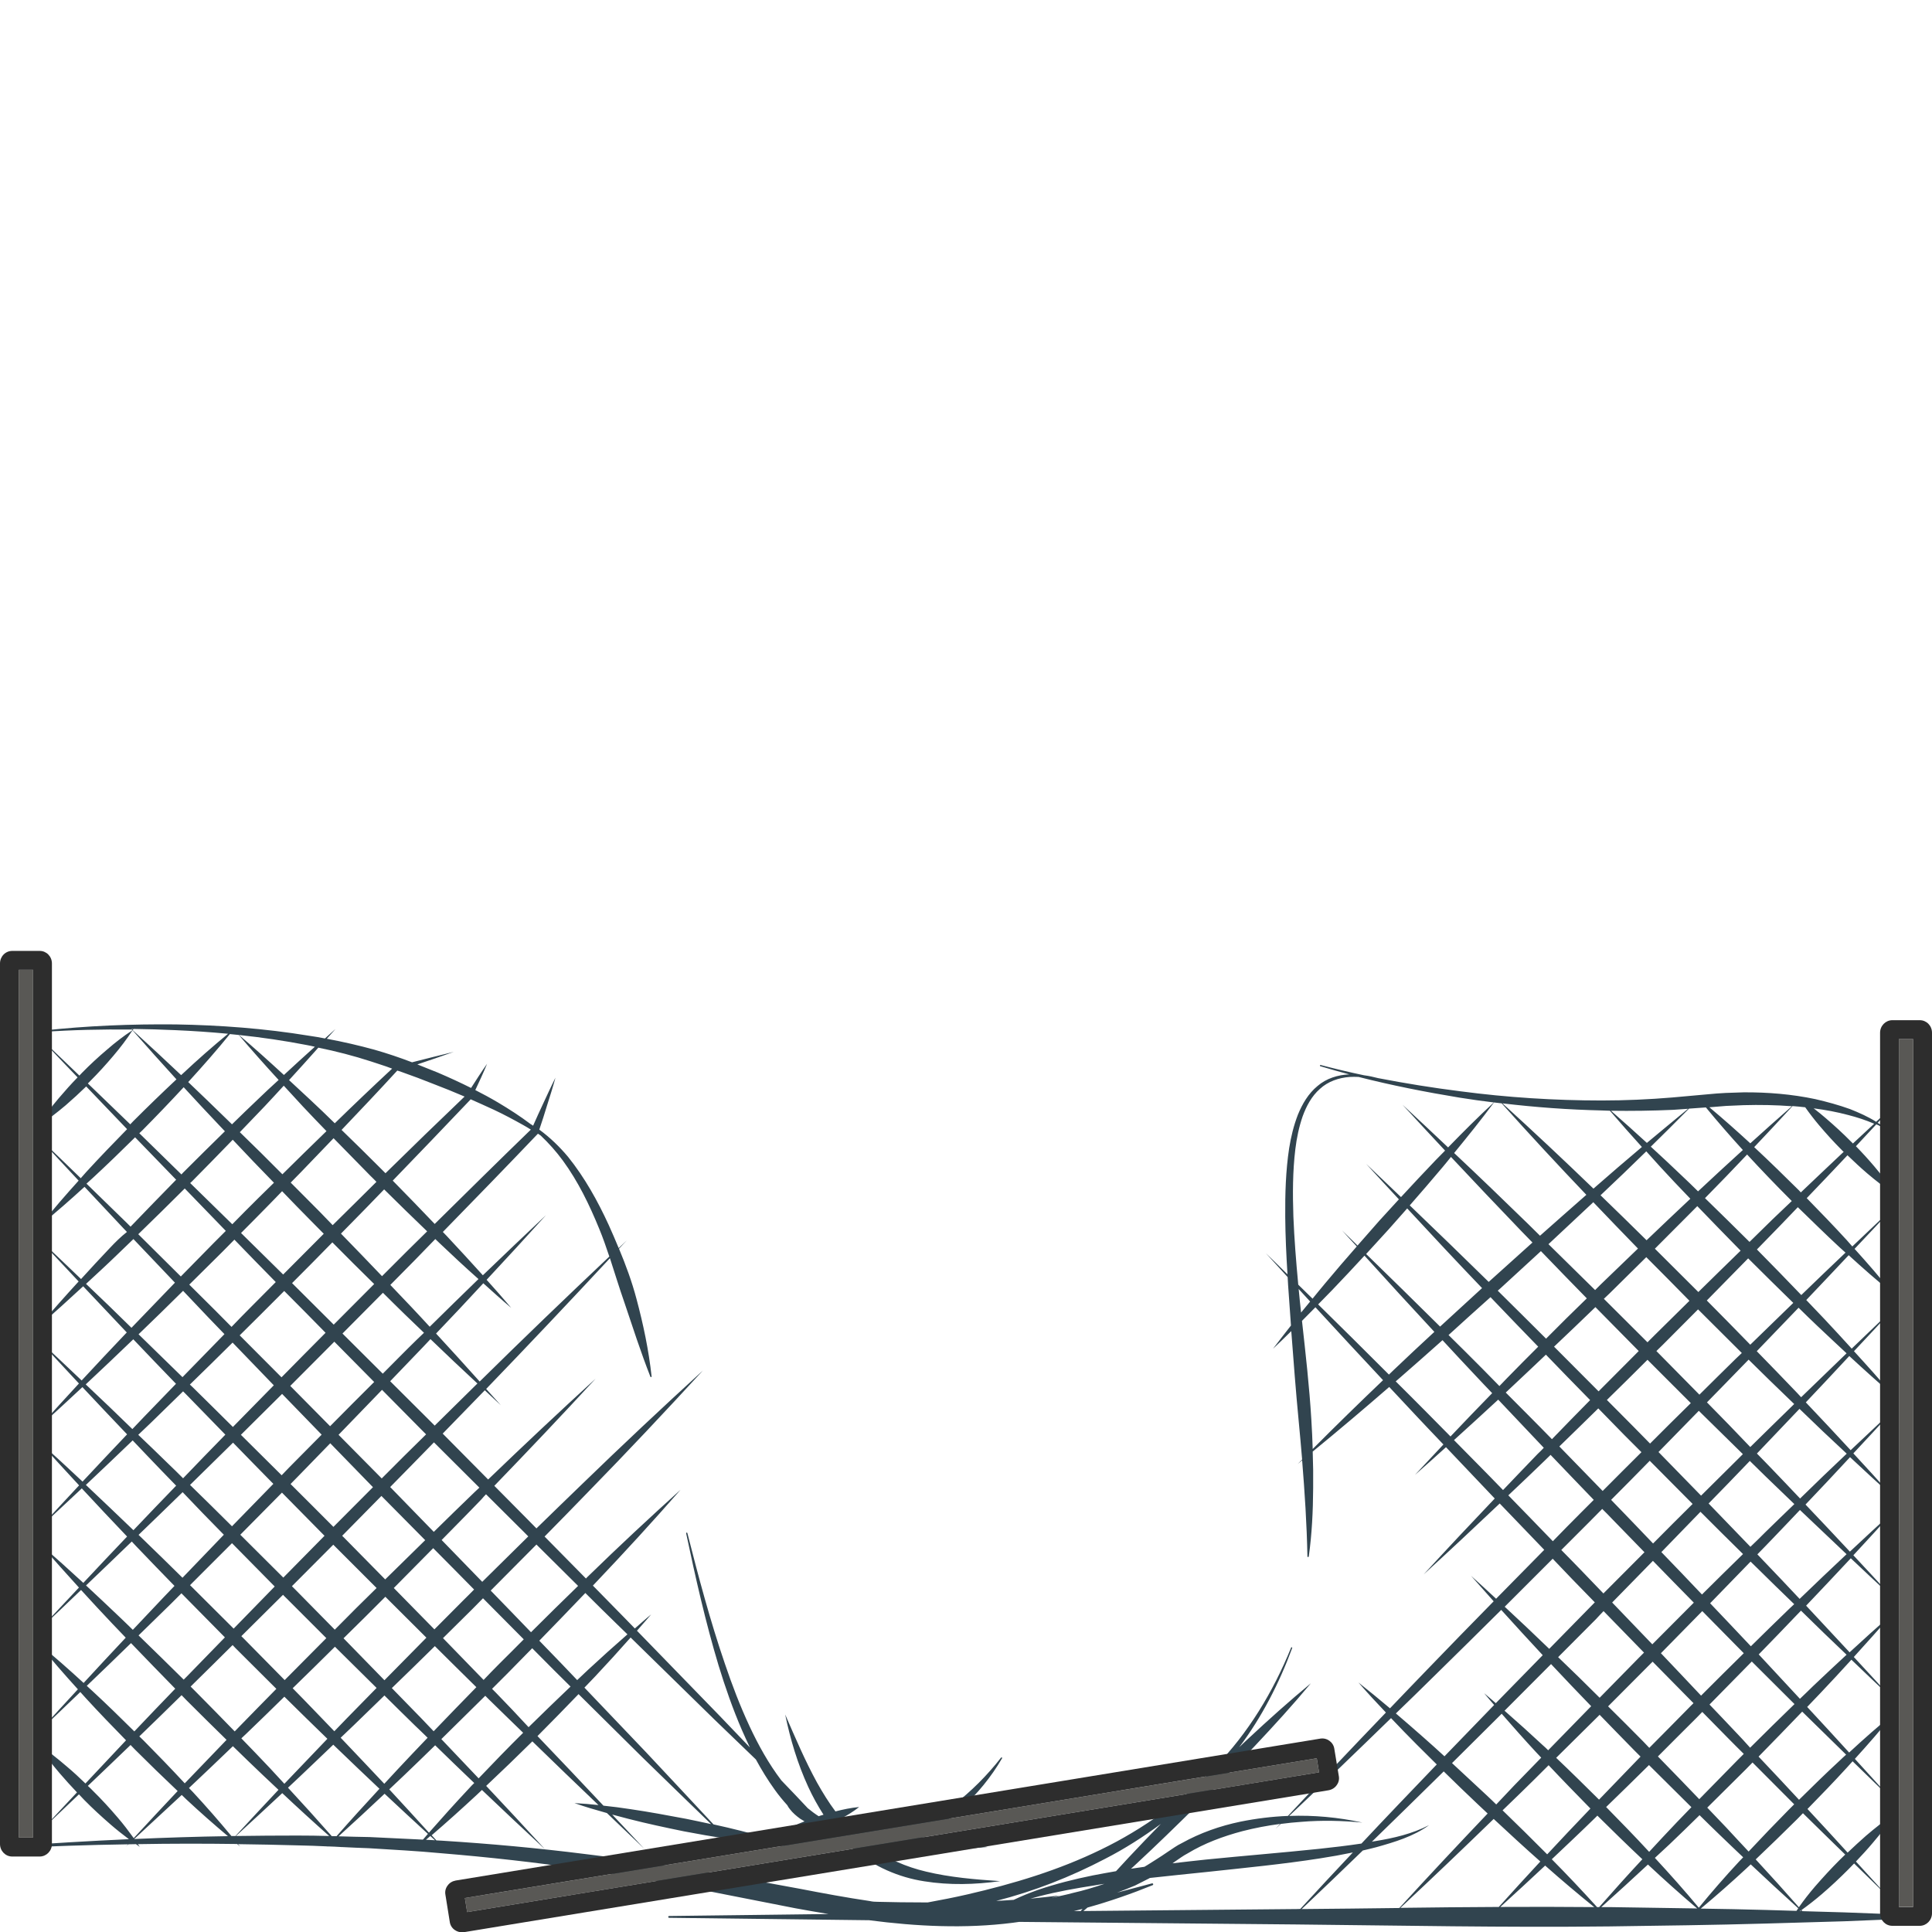 <?xml version="1.0" encoding="utf-8"?>
<!-- Generator: Adobe Illustrator 24.1.2, SVG Export Plug-In . SVG Version: 6.00 Build 0)  -->
<svg version="1.1" id="Layer_1" xmlns="http://www.w3.org/2000/svg" xmlns:xlink="http://www.w3.org/1999/xlink" x="0px" y="0px"
	 viewBox="0 0 128 128" style="enable-background:new 0 0 128 128;" xml:space="preserve">
<style type="text/css">
	.st0{fill:#31444F;}
	.st1{fill:#595855;}
	.st2{fill:#2D2D2D;}
</style>
<g>
	<path class="st0" d="M127.38,126.92c-1.73-0.1-3.46-0.15-5.19-0.22l-2.78-0.08c-0.02-0.02-0.04-0.05-0.06-0.07
		c0.47-0.34,0.92-0.69,1.35-1.06c0.61-0.52,1.19-1.07,1.75-1.63c0.13-0.13,0.26-0.27,0.39-0.4c0.74,0.72,1.48,1.45,2.22,2.17
		c-0.7-0.77-1.4-1.53-2.1-2.3c0.38-0.4,0.76-0.81,1.12-1.24c0.52-0.61,1.02-1.24,1.46-1.93c-0.68,0.44-1.31,0.95-1.92,1.47
		c-0.41,0.36-0.81,0.73-1.21,1.11c-0.88-0.97-1.77-1.93-2.66-2.89c0.88-0.9,1.76-1.81,2.61-2.74c0.13-0.14,0.25-0.28,0.38-0.42
		c0.84,0.82,1.68,1.64,2.53,2.46c-0.79-0.88-1.59-1.75-2.38-2.62c0.88-0.97,1.75-1.96,2.58-3c-1.02,0.82-2,1.69-2.96,2.58
		c-0.92-1.01-1.85-2.02-2.78-3.02c0.29-0.3,0.58-0.6,0.86-0.9c0.7-0.74,1.39-1.48,2.07-2.23c0.88,0.84,1.75,1.68,2.64,2.51
		c-0.82-0.9-1.65-1.79-2.48-2.69c0.85-0.94,1.7-1.88,2.53-2.84c-0.95,0.83-1.89,1.68-2.81,2.53c-0.96-1.03-1.92-2.06-2.88-3.09
		c0.99-1.04,1.98-2.09,2.96-3.14c0.89,0.84,1.78,1.68,2.68,2.51c-0.83-0.91-1.67-1.81-2.51-2.71c0.9-0.97,1.79-1.94,2.67-2.92
		c-0.97,0.88-1.94,1.78-2.9,2.68c-0.98-1.05-1.96-2.09-2.94-3.12c0.99-1.04,1.98-2.09,2.95-3.14c0.92,0.86,1.84,1.71,2.77,2.55
		c-0.84-0.94-1.69-1.87-2.55-2.8c0.91-0.98,1.82-1.95,2.72-2.94c-0.97,0.91-1.94,1.82-2.9,2.73c-0.98-1.06-1.97-2.12-2.97-3.17
		c0.97-1.02,1.92-2.04,2.88-3.07c0.95,0.88,1.91,1.74,2.89,2.59c-0.84-0.99-1.71-1.96-2.58-2.91c0.9-0.96,1.81-1.93,2.7-2.9
		c-0.96,0.91-1.9,1.82-2.85,2.73c-0.59-0.65-1.18-1.29-1.78-1.93c-0.41-0.43-0.82-0.86-1.23-1.29c0.94-0.98,1.87-1.98,2.81-2.97
		c0.93,0.85,1.88,1.69,2.87,2.48c-0.79-1-1.63-1.96-2.48-2.9c0.88-0.93,1.76-1.86,2.63-2.8c-0.93,0.88-1.85,1.76-2.78,2.64
		c-0.12-0.13-0.24-0.27-0.36-0.41c-0.87-0.95-1.76-1.87-2.66-2.79c0.9-0.94,1.81-1.89,2.7-2.84c0.43,0.41,0.86,0.82,1.32,1.21
		c0.58,0.49,1.17,0.96,1.83,1.37c-0.41-0.66-0.88-1.26-1.37-1.84c-0.39-0.46-0.8-0.91-1.22-1.34c0.45-0.48,0.9-0.96,1.35-1.45
		c0.11,0.05,0.23,0.1,0.34,0.16l0,0c0.02,0.01,0.04,0,0.05-0.01c0.01-0.02,0.01-0.04-0.01-0.06c-0.09-0.07-0.19-0.13-0.29-0.19
		c0.35-0.38,0.71-0.76,1.07-1.15c-0.39,0.36-0.78,0.72-1.17,1.08c-0.54-0.34-1.13-0.6-1.73-0.84c-0.75-0.27-1.52-0.48-2.3-0.66
		c-1.56-0.33-3.16-0.46-4.75-0.45l-1.19,0.04c-0.4,0.02-0.79,0.05-1.19,0.09l-2.34,0.21c-1.55,0.13-3.12,0.2-4.68,0.2
		c-3.13,0-6.26-0.2-9.37-0.61c-1.82-0.23-3.63-0.52-5.44-0.87c-0.31-0.08-0.62-0.15-0.94-0.19c-0.96-0.2-1.92-0.43-2.87-0.68
		c-0.02-0.01-0.05,0.01-0.05,0.03c-0.01,0.02,0.01,0.05,0.03,0.05c0.63,0.19,1.27,0.37,1.91,0.54c-0.74,0.03-1.51,0.26-2.1,0.77
		c-0.61,0.5-1.01,1.19-1.3,1.9c-0.28,0.72-0.46,1.47-0.58,2.22c-0.23,1.51-0.27,3.03-0.26,4.54c0.01,1.28,0.07,2.55,0.15,3.82
		c-0.48-0.47-0.95-0.94-1.43-1.4c0.48,0.53,0.96,1.05,1.44,1.58c0.01,0.18,0.02,0.35,0.03,0.53c0.06,0.89,0.13,1.79,0.19,2.68
		c-0.4,0.51-0.8,1.02-1.19,1.54c0.41-0.38,0.81-0.78,1.21-1.17c0.15,1.98,0.3,3.97,0.49,5.94c0.08,0.86,0.16,1.71,0.23,2.57
		c-0.1,0.1-0.19,0.19-0.29,0.29c0.1-0.08,0.19-0.16,0.29-0.24c0.17,2.12,0.31,4.23,0.35,6.37c0,0.02,0.02,0.04,0.04,0.04
		c0.02,0,0.04-0.01,0.05-0.04c0.21-1.5,0.28-3.01,0.29-4.52c0.01-0.81,0-1.62-0.03-2.43c1.71-1.4,3.4-2.83,5.07-4.28
		c0.63,0.67,1.26,1.35,1.89,2.02c0.56,0.6,1.13,1.19,1.7,1.79c-0.63,0.67-1.26,1.34-1.89,2.02c0.69-0.61,1.38-1.22,2.06-1.84
		c1.08,1.14,2.15,2.27,3.23,3.4c-1.58,1.66-3.16,3.34-4.71,5.03c1.7-1.55,3.37-3.12,5.04-4.7c0.98,1.02,1.97,2.05,2.95,3.07
		c-1.07,1.08-2.13,2.16-3.19,3.24c-0.55-0.51-1.1-1.02-1.66-1.52c0.5,0.57,1,1.13,1.5,1.69c-1.48,1.51-2.96,3.02-4.42,4.54
		c-0.82,0.84-1.63,1.7-2.45,2.55c-0.69-0.58-1.38-1.15-2.09-1.71c0.59,0.68,1.2,1.34,1.82,1.99c-2.18,2.27-4.34,4.55-6.49,6.85
		c-1.06,0.04-2.11,0.17-3.15,0.38c-1.34,0.28-2.66,0.74-3.88,1.42c-0.32,0.15-0.6,0.36-0.89,0.55c-0.29,0.2-0.58,0.39-0.85,0.56
		c-0.25,0.15-0.49,0.32-0.74,0.46c-0.3,0.04-0.59,0.09-0.89,0.13c0.11-0.1,0.23-0.2,0.34-0.31c1.36-1.26,2.68-2.55,4-3.85
		c1.31-1.31,2.6-2.63,3.87-3.98c1.27-1.35,2.52-2.72,3.71-4.15c-1.43,1.18-2.81,2.42-4.16,3.68c-0.2,0.18-0.39,0.37-0.59,0.56
		c1.5-2,2.65-4.24,3.51-6.57c0.01-0.02,0-0.05-0.02-0.05c-0.02-0.01-0.05,0-0.05,0.02c-1.19,2.92-2.84,5.67-5.04,7.91
		c-0.52,0.58-1.12,1.1-1.69,1.63c-0.61,0.49-1.2,1-1.85,1.44c-1.27,0.91-2.61,1.72-4.02,2.4c-2.81,1.37-5.81,2.27-8.85,2.97
		c-0.87,0.2-1.74,0.37-2.62,0.53c-0.1,0-0.2,0-0.3,0l-1.51-0.01L58.14,126c-0.09,0-0.17-0.01-0.26-0.01
		c-0.08-0.01-0.17-0.02-0.25-0.04c-1.56-0.23-3.12-0.52-4.67-0.82l-4.69-0.86c-3.14-0.55-6.3-1.05-9.46-1.43
		c-3.17-0.4-6.35-0.69-9.53-0.89c-0.12-0.01-0.25-0.01-0.37-0.02c-0.1-0.11-0.21-0.23-0.31-0.34c1.01-0.87,2-1.76,2.98-2.67
		c0.12-0.11,0.23-0.22,0.35-0.33c1.38,1.32,2.78,2.63,4.18,3.93c-1.29-1.41-2.59-2.81-3.9-4.2c1.03-0.97,2.05-1.95,3.06-2.95
		c1.45,1.41,2.91,2.82,4.38,4.22c-0.53-0.06-1.06-0.1-1.59-0.13c0.71,0.25,1.43,0.46,2.15,0.66c0.82,0.78,1.64,1.57,2.47,2.36
		c-0.7-0.76-1.41-1.5-2.12-2.26c0.37,0.1,0.73,0.19,1.1,0.29c1.21,0.31,2.43,0.57,3.65,0.82c0.93,0.18,1.87,0.34,2.81,0.49
		c0.11,0.1,0.22,0.21,0.32,0.31c-0.09-0.1-0.19-0.2-0.29-0.31c0.28,0.04,0.56,0.09,0.84,0.13c0.49,0.07,0.97,0.14,1.46,0.2
		c-0.1,0.07-0.19,0.13-0.29,0.21c0.31-0.03,0.6-0.08,0.9-0.14c0.3,0.03,0.6,0.06,0.91,0.09c-0.05,0.02-0.1,0.03-0.15,0.05
		c0.15-0.01,0.31-0.02,0.46-0.03c0.15,0.01,0.29,0.02,0.44,0.03c-0.05-0.02-0.1-0.03-0.15-0.05c0.89-0.06,1.77-0.17,2.65-0.29
		c0.13-0.02,0.27-0.04,0.4-0.06c0.16,0.05,0.31,0.1,0.47,0.15c0.15,0.15,0.31,0.29,0.47,0.43c1.33,1.12,2.98,1.84,4.67,2.1
		c1.68,0.27,3.38,0.22,5.03-0.01c-1.66-0.11-3.32-0.25-4.9-0.63c-1.33-0.31-2.58-0.86-3.67-1.64c0.46,0.02,0.91-0.02,1.36-0.09
		c0.92,0.11,1.85,0.17,2.78,0.2c1.2,0.04,2.4,0.01,3.6-0.1c-1.18-0.23-2.37-0.39-3.55-0.55c-0.32-0.04-0.64-0.08-0.95-0.13
		c0.76-0.34,1.47-0.79,2.11-1.3c0.71-0.2,1.42-0.42,2.12-0.67c-0.49,0.02-0.99,0.06-1.48,0.11c1.07-0.98,1.99-2.1,2.71-3.34
		c0.01-0.02,0.01-0.04-0.01-0.05c-0.02-0.01-0.04-0.01-0.06,0.01l0,0c-0.92,1.18-1.98,2.24-3.14,3.13
		c-0.17,0.13-0.35,0.25-0.53,0.37c-0.3,0.04-0.6,0.08-0.89,0.12c-1.12,0.15-2.24,0.36-3.35,0.57c-0.64,0.13-1.27,0.27-1.91,0.41
		c-0.12-0.02-0.24-0.05-0.36-0.07c-0.14-0.16-0.28-0.32-0.42-0.49c0.41-0.22,0.82-0.47,1.2-0.77c-0.54,0.05-1.06,0.16-1.57,0.29
		c-0.45-0.6-0.85-1.25-1.22-1.91c-0.79-1.44-1.44-2.97-2.11-4.51c0.34,1.64,0.82,3.26,1.53,4.8c0.29,0.63,0.63,1.25,1.01,1.84
		c-0.11,0.03-0.22,0.06-0.32,0.1c-0.25-0.16-0.49-0.34-0.72-0.53c-0.58-0.62-1.16-1.23-1.75-1.84c-0.84-1.1-1.52-2.33-2.11-3.59
		c-0.63-1.35-1.16-2.74-1.64-4.16c-0.97-2.83-1.74-5.73-2.48-8.64c-0.01-0.02-0.03-0.04-0.05-0.03c-0.02,0-0.04,0.03-0.03,0.05
		c0.62,2.94,1.28,5.87,2.15,8.76c0.44,1.44,0.94,2.87,1.54,4.26c0.17,0.39,0.35,0.78,0.53,1.16c-0.67-0.7-1.35-1.41-2.02-2.11
		l-5.46-5.62c0.31-0.36,0.63-0.71,0.94-1.08c-0.37,0.3-0.72,0.62-1.08,0.93l-0.74-0.76c-0.68-0.7-1.36-1.39-2.04-2.08
		c0.06-0.07,0.13-0.13,0.19-0.2c1.91-2.01,3.79-4.06,5.62-6.15c-2.06,1.86-4.09,3.75-6.08,5.69c-0.06,0.06-0.13,0.12-0.19,0.19
		c-0.91-0.93-1.83-1.85-2.74-2.78c0.98-1,1.97-2,2.94-3.01c2.56-2.62,5.07-5.29,7.55-7.99c-2.71,2.47-5.38,4.98-8.01,7.53
		c-1.01,0.97-2.01,1.95-3.02,2.93c-0.2-0.21-0.41-0.41-0.61-0.62l-2.18-2.2c2.26-2.34,4.5-4.7,6.71-7.1
		c-2.41,2.2-4.78,4.43-7.12,6.68l-3.01-3.04c0.93-0.96,1.86-1.91,2.79-2.87c0,0,0,0,0,0c0.35,0.33,0.7,0.66,1.06,0.99
		c-0.32-0.36-0.65-0.72-0.97-1.08c2.76-2.86,5.49-5.75,8.2-8.66c0.32,0.98,0.62,1.97,0.96,2.94c0.55,1.63,1.08,3.28,1.72,4.91
		c0.01,0.02,0.02,0.03,0.04,0.03c0.02,0,0.04-0.02,0.04-0.05c-0.19-1.74-0.55-3.45-1-5.13c-0.3-1.14-0.71-2.25-1.16-3.33
		c0.17-0.19,0.35-0.37,0.52-0.55c-0.18,0.17-0.36,0.34-0.54,0.51c-0.21-0.51-0.43-1.02-0.66-1.53c-0.73-1.59-1.59-3.14-2.69-4.51
		c-0.56-0.67-1.2-1.29-1.91-1.81c0.18-0.53,0.35-1.06,0.51-1.59l0.29-0.92c0.1-0.31,0.18-0.62,0.27-0.93
		c-0.14,0.29-0.29,0.58-0.42,0.87l-0.41,0.88c-0.22,0.47-0.44,0.95-0.65,1.43c-0.06-0.04-0.11-0.08-0.17-0.11
		c-0.69-0.52-1.42-0.99-2.16-1.43c-0.49-0.29-0.99-0.56-1.5-0.82c0.27-0.58,0.54-1.15,0.78-1.74c-0.37,0.52-0.71,1.06-1.06,1.6
		c-0.72-0.36-1.46-0.7-2.21-1.02c-0.45-0.18-0.9-0.36-1.35-0.54c0.8-0.27,1.61-0.54,2.41-0.83c-0.92,0.22-1.84,0.46-2.76,0.69
		c-0.81-0.31-1.64-0.59-2.48-0.83c-1.05-0.29-2.1-0.53-3.17-0.73c0.19-0.22,0.39-0.43,0.58-0.65c-0.24,0.21-0.47,0.42-0.7,0.63
		c-0.35-0.07-0.71-0.13-1.06-0.18c-2.92-0.48-5.88-0.7-8.82-0.75c-2.95-0.03-5.9,0.09-8.82,0.41c-0.02,0-0.04,0.02-0.04,0.05
		c0,0.02,0.02,0.04,0.05,0.04c1.96-0.14,3.92-0.18,5.88-0.16c0.02,0.02,0.03,0.03,0.05,0.05c-0.6,0.39-1.15,0.82-1.68,1.28
		c-0.58,0.49-1.13,1-1.66,1.54c-0.06,0.06-0.11,0.12-0.17,0.18c-0.88-0.85-1.77-1.7-2.66-2.55c0.84,0.9,1.69,1.78,2.54,2.67
		c-0.43,0.44-0.84,0.9-1.24,1.37c-0.49,0.58-0.96,1.18-1.37,1.84c0.65-0.41,1.25-0.88,1.83-1.37c0.46-0.4,0.91-0.81,1.35-1.24
		c0.9,0.94,1.81,1.89,2.71,2.83c-0.91,0.93-1.81,1.86-2.69,2.82c-0.13,0.14-0.25,0.29-0.38,0.43c-0.92-0.89-1.83-1.78-2.76-2.66
		c0.87,0.95,1.74,1.88,2.62,2.82c-0.85,0.94-1.68,1.89-2.46,2.88c0.98-0.79,1.92-1.62,2.85-2.47c0.86,0.92,1.73,1.84,2.59,2.76
		l0.22,0.23C8,81.94,7.64,82.3,7.29,82.67c-0.65,0.68-1.29,1.38-1.92,2.07c-0.95-0.91-1.91-1.83-2.87-2.73
		c0.9,0.97,1.81,1.93,2.71,2.89c-0.88,0.96-1.74,1.93-2.59,2.92c0.98-0.85,1.94-1.72,2.89-2.6c0.96,1.02,1.92,2.04,2.89,3.06
		c-0.02,0.02-0.03,0.03-0.05,0.05c-0.99,1.04-1.97,2.08-2.94,3.13c-0.96-0.91-1.93-1.83-2.9-2.73c0.9,0.98,1.81,1.95,2.72,2.93
		c-0.86,0.93-1.71,1.86-2.55,2.8c0.93-0.84,1.86-1.7,2.78-2.56c0.98,1.05,1.97,2.09,2.96,3.13c-0.99,1.04-1.97,2.08-2.95,3.13
		c-0.96-0.9-1.92-1.79-2.9-2.67c0.88,0.98,1.77,1.95,2.67,2.92c-0.84,0.9-1.68,1.8-2.51,2.71c0.9-0.83,1.79-1.67,2.69-2.51
		c0.99,1.07,1.99,2.13,3,3.19c-0.97,1.02-1.94,2.04-2.9,3.07c-0.93-0.86-1.88-1.71-2.84-2.55c0.84,0.96,1.69,1.92,2.55,2.86
		c-0.83,0.89-1.67,1.77-2.5,2.67c0.89-0.83,1.76-1.67,2.64-2.51c0.68,0.75,1.37,1.49,2.07,2.23c0.29,0.31,0.59,0.62,0.89,0.93
		c-0.94,1-1.87,2-2.79,3c-0.97-0.89-1.95-1.76-2.97-2.59c0.83,1.04,1.7,2.03,2.59,3.01c-0.8,0.87-1.6,1.73-2.39,2.61
		c0.86-0.8,1.7-1.62,2.55-2.43c0.12,0.13,0.24,0.27,0.36,0.4c0.87,0.95,1.77,1.88,2.67,2.8c-0.9,0.95-1.79,1.9-2.69,2.86
		c-0.4-0.39-0.81-0.77-1.24-1.13c-0.61-0.52-1.23-1.03-1.92-1.47c0.44,0.69,0.94,1.32,1.46,1.93c0.37,0.43,0.75,0.85,1.14,1.26
		c-0.71,0.76-1.42,1.51-2.12,2.27c0.75-0.71,1.5-1.43,2.25-2.14c0.12,0.12,0.23,0.25,0.35,0.37c0.56,0.57,1.15,1.11,1.75,1.63
		c0.39,0.34,0.8,0.66,1.21,0.97c-2.65,0.12-5.29,0.28-7.93,0.47c-0.03,0-0.06,0.03-0.06,0.07c0,0.03,0.03,0.06,0.07,0.06
		c2.62-0.13,5.24-0.22,7.86-0.26c-0.05,0.06-0.11,0.11-0.16,0.17c0.06-0.06,0.12-0.12,0.19-0.17c0.17,0,0.33-0.01,0.5-0.01
		c0.08,0.06,0.16,0.12,0.25,0.18c-0.04-0.06-0.08-0.12-0.13-0.18c2.19-0.04,4.39-0.04,6.58-0.01c0.07,0.05,0.13,0.11,0.2,0.17
		c-0.04-0.06-0.09-0.11-0.14-0.16c1.31,0.02,2.62,0.04,3.93,0.08c0.67,0.01,1.35,0.04,2.02,0.07c-0.02,0.02-0.03,0.03-0.05,0.05
		c0.02-0.02,0.04-0.03,0.06-0.05c0.29,0.01,0.58,0.02,0.87,0.04c0.01,0.01,0.02,0.02,0.04,0.03c-0.01-0.01-0.02-0.02-0.03-0.03
		c0.62,0.03,1.23,0.06,1.85,0.08c1.58,0.1,3.17,0.18,4.75,0.33c3.16,0.26,6.32,0.61,9.45,1.07c3.14,0.46,6.26,1.03,9.37,1.66
		l4.68,0.92c0.72,0.13,1.45,0.26,2.18,0.38l-10.56,0.13c-0.03,0-0.06,0.03-0.06,0.06c0,0.03,0.03,0.06,0.06,0.06l13.25,0.16
		c3.14,0.41,6.35,0.57,9.51,0.17c0.14-0.02,0.29-0.04,0.43-0.06l18.33,0.17c6.92,0.07,13.84,0.21,20.76,0.13
		c3.46-0.05,6.92-0.09,10.38-0.19l5.19-0.15c1.73-0.08,3.46-0.13,5.19-0.22c0.03,0,0.06-0.03,0.06-0.06
		C127.44,126.95,127.41,126.92,127.38,126.92z M28.82,121.92c-0.2-0.01-0.4-0.02-0.6-0.03c0.1-0.08,0.19-0.17,0.29-0.25
		C28.61,121.73,28.72,121.83,28.82,121.92z M31.1,118.46c-0.91,0.97-1.8,1.96-2.68,2.96c-0.87-0.96-1.75-1.92-2.63-2.87
		c0.66-0.62,1.31-1.24,1.96-1.87c0.36-0.35,0.72-0.7,1.08-1.05c0.86,0.84,1.72,1.67,2.59,2.5C31.31,118.24,31.2,118.34,31.1,118.46z
		 M21.98,121.65c-0.95-1.08-1.92-2.15-2.9-3.21c1.01-0.94,2-1.9,3-2.85c0.08,0.08,0.17,0.16,0.25,0.24c0.93,0.9,1.87,1.79,2.81,2.68
		c-0.96,1.04-1.91,2.08-2.84,3.14C22.19,121.65,22.09,121.65,21.98,121.65z M15.33,121.64c-0.82-0.99-1.67-1.96-2.54-2.9
		c-0.09-0.1-0.18-0.19-0.27-0.28c0.98-0.92,1.94-1.84,2.91-2.77c0.66,0.64,1.31,1.28,1.98,1.91c0.34,0.33,0.7,0.65,1.04,0.98
		c-0.96,1.02-1.91,2.04-2.85,3.06C15.52,121.64,15.43,121.64,15.33,121.64z M29.11,82.35c0.85,0.81,1.71,1.61,2.59,2.39
		c-1.08,1.05-2.16,2.1-3.23,3.16c-0.4-0.43-0.8-0.87-1.21-1.3c-0.46-0.49-0.93-0.98-1.4-1.47c0.55-0.56,1.1-1.11,1.64-1.66
		c0.45-0.46,0.89-0.92,1.34-1.38C28.94,82.18,29.03,82.27,29.11,82.35z M32.84,112.13c-0.08-0.08-0.16-0.16-0.24-0.24
		c0.35-0.35,0.71-0.71,1.06-1.06c0.53-0.54,1.07-1.09,1.6-1.63c0.49,0.49,0.97,0.98,1.46,1.47l1.08,1.07
		c-0.93,0.89-1.86,1.78-2.78,2.69C34.3,113.65,33.58,112.89,32.84,112.13z M33.08,110.23c-0.35,0.35-0.7,0.71-1.04,1.07
		c-0.9-0.92-1.79-1.85-2.69-2.77c0.65-0.64,1.3-1.28,1.95-1.93c0.23-0.23,0.47-0.47,0.7-0.71c0.9,0.91,1.8,1.81,2.7,2.72
		C34.16,109.16,33.62,109.69,33.08,110.23z M18.66,97.74c-0.9-0.89-1.8-1.79-2.7-2.68c0.91-0.9,1.82-1.81,2.73-2.71
		c0.87,0.9,1.75,1.8,2.62,2.7c-0.72,0.73-1.44,1.45-2.16,2.18C18.99,97.4,18.83,97.57,18.66,97.74z M19.75,97.81
		c0.71-0.73,1.42-1.46,2.13-2.19c0.94,0.97,1.89,1.94,2.83,2.91c-0.87,0.88-1.75,1.75-2.62,2.63c-0.94-0.95-1.89-1.89-2.84-2.84
		C19.41,98.15,19.58,97.98,19.75,97.81z M21.5,101.75c-0.91,0.92-1.82,1.85-2.73,2.77c-0.95-0.95-1.9-1.9-2.85-2.84
		c0.92-0.93,1.84-1.86,2.76-2.79C19.62,99.84,20.56,100.79,21.5,101.75z M22.08,102.34c0.07,0.07,0.13,0.13,0.2,0.2
		c0.89,0.89,1.78,1.78,2.67,2.67c-0.45,0.45-0.9,0.89-1.36,1.34c-0.47,0.47-0.94,0.94-1.41,1.42c-0.86-0.88-1.73-1.75-2.59-2.63
		c-0.08-0.08-0.17-0.17-0.25-0.25C20.26,104.17,21.17,103.25,22.08,102.34z M19.01,105.92c0.87,0.87,1.74,1.74,2.61,2.61
		c-0.92,0.93-1.84,1.85-2.76,2.78c-0.89-0.9-1.78-1.81-2.67-2.71c-0.07-0.07-0.13-0.13-0.2-0.2c0.92-0.91,1.84-1.83,2.76-2.74
		C18.84,105.75,18.92,105.84,19.01,105.92z M22.19,109.1c0.92,0.91,1.84,1.82,2.76,2.73c-0.65,0.67-1.31,1.33-1.96,2
		c-0.28,0.29-0.56,0.58-0.84,0.87c-0.92-0.95-1.83-1.91-2.76-2.85C20.33,110.94,21.26,110.02,22.19,109.1z M22.76,108.54
		c0.47-0.47,0.95-0.93,1.42-1.4c0.45-0.45,0.9-0.9,1.35-1.35c0.9,0.9,1.81,1.81,2.72,2.71c-0.93,0.94-1.86,1.88-2.78,2.82
		C24.56,110.39,23.66,109.46,22.76,108.54z M28.81,109.06c0.92,0.91,1.83,1.82,2.75,2.72c-0.95,0.97-1.89,1.94-2.83,2.92
		c-0.27-0.28-0.54-0.57-0.82-0.86c-0.65-0.67-1.3-1.34-1.95-2C26.92,110.91,27.87,109.99,28.81,109.06z M30.71,106.01
		c-0.64,0.65-1.29,1.29-1.93,1.94c-0.89-0.91-1.79-1.83-2.69-2.74c0.87-0.88,1.74-1.76,2.61-2.64c0.9,0.91,1.81,1.82,2.71,2.74
		C31.18,105.55,30.94,105.78,30.71,106.01z M25.52,104.64c-0.88-0.9-1.77-1.8-2.65-2.69c-0.07-0.07-0.13-0.13-0.2-0.2
		c0.87-0.88,1.73-1.76,2.6-2.64c0.97,0.98,1.93,1.95,2.9,2.93C27.29,102.9,26.4,103.77,25.52,104.64z M25.29,97.95
		c-0.95-0.96-1.91-1.93-2.86-2.89c0.96-0.99,1.92-1.98,2.88-2.98l2.64,2.67l0.28,0.28C27.24,96,26.26,96.97,25.29,97.95z
		 M21.87,94.49c-0.88-0.89-1.76-1.78-2.64-2.67c0.04-0.04,0.08-0.08,0.12-0.12c0.94-0.94,1.87-1.87,2.8-2.81l2.64,2.67
		C23.81,92.53,22.84,93.51,21.87,94.49z M22.02,82.31c0.92,0.93,1.84,1.85,2.77,2.76c-0.9,0.9-1.79,1.79-2.68,2.69l-0.02-0.02
		c-0.91-0.91-1.82-1.82-2.74-2.73C20.24,84.12,21.13,83.22,22.02,82.31z M18.76,84.44c-0.93-0.92-1.86-1.84-2.79-2.75
		c0.57-0.58,1.15-1.15,1.71-1.73c0.34-0.34,0.67-0.69,1.01-1.04c0.63,0.65,1.26,1.31,1.9,1.95c0.29,0.29,0.58,0.58,0.86,0.87
		C20.56,82.64,19.66,83.54,18.76,84.44z M21.55,88.28l0.02,0.02c-0.93,0.94-1.87,1.88-2.8,2.83c-0.04,0.04-0.08,0.08-0.12,0.12
		c-0.92-0.93-1.84-1.85-2.77-2.78c0.42-0.42,0.85-0.84,1.27-1.26c0.56-0.56,1.12-1.12,1.68-1.68
		C19.74,86.44,20.65,87.36,21.55,88.28z M22.69,88.35c0.89-0.9,1.79-1.8,2.68-2.7c0.48,0.47,0.95,0.95,1.44,1.42
		c0.42,0.41,0.85,0.82,1.28,1.23c-0.17,0.17-0.34,0.33-0.51,0.49c-0.75,0.73-1.48,1.48-2.22,2.22L22.69,88.35z M26.95,82.91
		c-0.55,0.55-1.09,1.09-1.64,1.64c-0.9-0.94-1.81-1.89-2.72-2.82c0.54-0.55,1.08-1.1,1.62-1.65c0.42-0.43,0.83-0.86,1.24-1.28
		c0.94,0.93,1.89,1.86,2.85,2.78C27.85,82.02,27.4,82.47,26.95,82.91z M23.68,79.55c-0.55,0.54-1.09,1.08-1.64,1.62
		c-0.28-0.29-0.57-0.59-0.85-0.88c-0.64-0.65-1.29-1.3-1.93-1.94c0.45-0.46,0.9-0.91,1.34-1.38c0.5-0.52,1-1.04,1.5-1.56
		c0.81,0.83,1.62,1.66,2.43,2.48c0.14,0.14,0.28,0.27,0.41,0.41C24.52,78.72,24.1,79.13,23.68,79.55z M20.08,76.45
		c-0.46,0.45-0.91,0.9-1.37,1.35c-0.93-0.94-1.87-1.87-2.82-2.79c0.55-0.57,1.1-1.14,1.65-1.72c0.43-0.45,0.84-0.91,1.26-1.36
		c0.42,0.46,0.85,0.92,1.27,1.38c0.51,0.55,1.04,1.09,1.56,1.63C21.12,75.44,20.6,75.94,20.08,76.45z M17.09,72.83
		c-0.58,0.55-1.15,1.1-1.72,1.66c-0.13-0.13-0.26-0.26-0.39-0.38c-0.83-0.81-1.67-1.62-2.51-2.42c0.03-0.04,0.07-0.07,0.1-0.11
		c0.91-1,1.81-2.02,2.66-3.07c0.2,0.02,0.39,0.04,0.59,0.06c0.86,1.01,1.74,2,2.64,2.98C18,71.97,17.54,72.39,17.09,72.83z
		 M14.53,74.56c0.12,0.13,0.25,0.26,0.37,0.39c-0.93,0.91-1.85,1.82-2.77,2.74c-0.04,0.04-0.08,0.08-0.11,0.12l-2.79-2.73
		c0.07-0.07,0.13-0.13,0.2-0.19c0.93-0.94,1.84-1.89,2.74-2.86C12.94,72.87,13.73,73.72,14.53,74.56z M12.71,78.28
		c0.91-0.92,1.81-1.84,2.71-2.77c0.9,0.96,1.81,1.91,2.73,2.85c-0.35,0.34-0.69,0.68-1.04,1.02c-0.58,0.57-1.15,1.15-1.72,1.73
		l-2.79-2.73C12.64,78.35,12.68,78.31,12.71,78.28z M14.96,81.55c-0.26,0.26-0.53,0.53-0.79,0.79c-0.73,0.74-1.46,1.49-2.19,2.23
		l-2.82-2.8c1.03-1,2.06-2.01,3.08-3.03L14.96,81.55z M14.75,82.92c0.26-0.26,0.52-0.52,0.78-0.79c0.91,0.94,1.82,1.88,2.74,2.81
		c-0.56,0.56-1.12,1.12-1.68,1.69c-0.42,0.42-0.84,0.85-1.25,1.28c-0.36-0.36-0.73-0.73-1.09-1.1l-1.71-1.7
		C13.27,84.39,14.01,83.66,14.75,82.92z M13.79,87.27c0.36,0.37,0.72,0.74,1.08,1.12c-0.93,0.95-1.86,1.9-2.78,2.85
		c-0.97-0.95-1.94-1.89-2.91-2.84c0.99-0.95,1.97-1.91,2.95-2.88L13.79,87.27z M15.41,88.95c0.91,0.94,1.82,1.89,2.73,2.83
		c-0.9,0.92-1.81,1.84-2.71,2.76c-0.89-0.88-1.77-1.76-2.67-2.64c-0.06-0.06-0.12-0.12-0.18-0.17
		C13.54,90.8,14.47,89.88,15.41,88.95z M12.31,92.36c0.87,0.9,1.75,1.79,2.62,2.69c-0.94,0.96-1.87,1.92-2.8,2.89
		c-0.33-0.33-0.66-0.66-1-0.98c-0.65-0.64-1.31-1.27-1.97-1.9c0.28-0.27,0.57-0.54,0.85-0.81c0.71-0.69,1.41-1.38,2.12-2.07
		C12.19,92.24,12.25,92.3,12.31,92.36z M15.44,95.58c0.89,0.91,1.77,1.82,2.67,2.73c-0.91,0.94-1.83,1.87-2.74,2.81
		c-0.92-0.92-1.85-1.83-2.78-2.74C13.54,97.45,14.49,96.51,15.44,95.58z M14.83,101.68c-0.92,0.95-1.83,1.9-2.74,2.85
		c-0.87-0.86-1.74-1.71-2.62-2.56c-0.1-0.09-0.19-0.18-0.29-0.28c0.97-0.94,1.95-1.88,2.92-2.83C13,99.81,13.91,100.75,14.83,101.68
		z M15.37,102.24c0.94,0.96,1.88,1.91,2.83,2.87c-0.91,0.93-1.82,1.86-2.72,2.79c-0.96-0.96-1.93-1.92-2.89-2.88
		C13.51,104.09,14.45,103.17,15.37,102.24z M14.9,108.48c-0.84,0.86-1.68,1.72-2.52,2.59c-0.07,0.07-0.14,0.14-0.21,0.21
		c-0.99-0.98-1.99-1.96-2.99-2.93c0.72-0.7,1.44-1.4,2.15-2.1c0.23-0.23,0.46-0.46,0.69-0.69C12.99,106.54,13.94,107.51,14.9,108.48
		z M12.84,111.53c0.86-0.84,1.71-1.69,2.57-2.54c0.07,0.07,0.13,0.14,0.2,0.21c0.9,0.9,1.8,1.79,2.7,2.69
		c-0.81,0.83-1.63,1.65-2.43,2.48c-0.11,0.11-0.22,0.23-0.33,0.34c-0.86-0.89-1.73-1.77-2.6-2.65c-0.11-0.11-0.21-0.21-0.32-0.32
		C12.7,111.67,12.77,111.6,12.84,111.53z M12.36,112.65c0.88,0.88,1.76,1.75,2.65,2.62c-0.93,0.96-1.85,1.92-2.77,2.88
		c-0.89-0.96-1.8-1.9-2.72-2.83c-0.1-0.1-0.19-0.19-0.29-0.28c0.94-0.91,1.87-1.81,2.8-2.73C12.15,112.43,12.26,112.54,12.36,112.65
		z M17.88,117.14c-0.62-0.66-1.26-1.32-1.89-1.97c0.12-0.11,0.23-0.22,0.35-0.33c0.84-0.8,1.67-1.62,2.5-2.43
		c0.95,0.94,1.9,1.87,2.85,2.79c-0.95,0.99-1.9,1.98-2.85,2.98C18.52,117.83,18.2,117.48,17.88,117.14z M22.8,115.37
		c-0.08-0.08-0.15-0.16-0.23-0.24c0.29-0.28,0.59-0.56,0.88-0.84c0.68-0.65,1.34-1.31,2.02-1.96c0.67,0.66,1.33,1.32,2,1.97
		c0.29,0.28,0.58,0.55,0.86,0.83c-0.34,0.36-0.69,0.72-1.03,1.08c-0.62,0.65-1.23,1.31-1.84,1.97
		C24.57,117.24,23.69,116.3,22.8,115.37z M31.71,117.82c-0.82-0.87-1.65-1.73-2.47-2.6c0.97-0.95,1.94-1.91,2.91-2.87
		c0.08,0.08,0.16,0.16,0.24,0.24c0.75,0.74,1.51,1.47,2.27,2.21C33.66,115.79,32.68,116.8,31.71,117.82z M45.45,120.5
		c-1.23-0.23-2.45-0.46-3.69-0.64c-0.59-0.09-1.18-0.17-1.78-0.23c-1.45-1.55-2.91-3.08-4.37-4.61c0.91-0.92,1.82-1.84,2.72-2.78
		l4.22,4.18c1.52,1.47,3.03,2.96,4.56,4.43C46.55,120.73,46,120.61,45.45,120.5z M51.76,122.05c0.07-0.02,0.13-0.03,0.2-0.05
		c0.59-0.16,1.16-0.35,1.72-0.57c0.14-0.06,0.29-0.12,0.43-0.18c0.15,0.09,0.31,0.18,0.47,0.26c-0.78,0.21-1.57,0.44-2.34,0.7
		C52.08,122.15,51.92,122.1,51.76,122.05z M59.3,121.4c-0.07,0.01-0.14,0.02-0.21,0.03c-0.1-0.01-0.19-0.03-0.29-0.04
		c0.65-0.13,1.3-0.28,1.95-0.43C60.28,121.16,59.79,121.31,59.3,121.4z M52.97,119.33c0.02,0.02,0.04,0.04,0.06,0.06
		C53.01,119.37,52.99,119.35,52.97,119.33z M47.35,113.94c0.91,0.87,1.82,1.75,2.73,2.63c0.38,0.7,0.79,1.37,1.26,2.02
		c0.25,0.35,0.53,0.69,0.82,1.01c0.05,0.09,0.1,0.18,0.17,0.26c0.19,0.25,0.44,0.46,0.69,0.64c0.08,0.05,0.16,0.1,0.25,0.15
		c0.01,0.01,0.02,0.02,0.03,0.02c-0.54,0.21-1.06,0.45-1.58,0.71c-0.26,0.13-0.51,0.27-0.76,0.42c-0.62-0.18-1.24-0.34-1.86-0.5
		c-0.61-0.15-1.22-0.3-1.83-0.43c-1.47-1.59-2.96-3.16-4.44-4.75l-4.11-4.31c0.23-0.24,0.47-0.49,0.7-0.73
		c0.8-0.85,1.59-1.72,2.36-2.59L47.35,113.94z M40.85,107.58l0.72,0.7c-0.88,0.77-1.75,1.55-2.6,2.34
		c-0.25,0.23-0.48,0.46-0.73,0.69l-1.06-1.11c-0.48-0.5-0.96-1-1.45-1.5c1.02-1.05,2.04-2.1,3.05-3.16
		C39.47,106.23,40.16,106.91,40.85,107.58z M38.3,105.07c-1.05,1.02-2.09,2.04-3.12,3.07c-0.89-0.92-1.77-1.84-2.67-2.76
		c1.01-1.01,2.02-2.03,3.03-3.05C36.46,103.24,37.38,104.15,38.3,105.07z M34.39,101.18c0.2,0.2,0.41,0.4,0.61,0.61
		c-1.02,1-2.03,2-3.05,3.01c-0.9-0.92-1.79-1.85-2.69-2.77c0.88-0.9,1.77-1.79,2.64-2.7C32,99.21,32.1,99.1,32.2,99L34.39,101.18z
		 M31.76,98.56c-0.1,0.1-0.21,0.2-0.32,0.3c-0.91,0.87-1.8,1.75-2.7,2.63c-0.96-0.99-1.93-1.98-2.89-2.97
		c0.97-0.98,1.93-1.97,2.9-2.96L31.76,98.56z M28.8,94.45l-0.28-0.28l-2.67-2.66c0.73-0.76,1.45-1.51,2.18-2.27
		c0.16-0.17,0.33-0.35,0.49-0.52c1.03,0.99,2.06,1.97,3.11,2.94C30.68,92.59,29.75,93.52,28.8,94.45z M37.29,76.89
		c1.01,1.38,1.76,2.93,2.41,4.52c0.25,0.6,0.46,1.22,0.67,1.84c-2.89,2.73-5.76,5.49-8.59,8.28c-0.96-1.07-1.92-2.13-2.89-3.18
		c1.05-1.1,2.1-2.21,3.13-3.33c0.61,0.55,1.22,1.1,1.85,1.63c-0.53-0.63-1.08-1.25-1.63-1.86c1.32-1.42,2.63-2.84,3.93-4.28
		c-1.4,1.32-2.8,2.65-4.18,3.98c-0.79-0.88-1.59-1.74-2.39-2.6c-0.08-0.09-0.17-0.18-0.26-0.27c2.1-2.15,4.19-4.3,6.26-6.47
		l0.04-0.04l0,0c0.06,0.04,0.12,0.08,0.18,0.12C36.35,75.73,36.85,76.29,37.29,76.89z M34.65,74.53c0.18,0.1,0.35,0.2,0.52,0.31
		c-2.14,2.07-4.25,4.16-6.37,6.25c-0.92-0.97-1.85-1.92-2.78-2.87c1.72-1.78,3.44-3.57,5.14-5.36l0.02-0.03
		c0.51,0.23,1.02,0.45,1.53,0.69C33.37,73.83,34.01,74.17,34.65,74.53z M26.63,71.03c0.69,0.24,1.37,0.5,2.05,0.77
		c0.71,0.27,1.4,0.55,2.1,0.85c-1.76,1.68-3.51,3.38-5.24,5.08c-0.14-0.14-0.28-0.28-0.42-0.42c-0.82-0.82-1.65-1.64-2.49-2.45
		c1.24-1.3,2.47-2.6,3.68-3.92c0.01,0,0.01,0,0.02-0.01L26.63,71.03z M24.57,70.32c0.35,0.11,0.69,0.23,1.03,0.34l0.38,0.14
		c-1.28,1.19-2.55,2.4-3.8,3.62c-0.54-0.53-1.09-1.06-1.64-1.57c-0.46-0.43-0.92-0.86-1.39-1.29c0.65-0.71,1.3-1.43,1.94-2.15
		C22.27,69.65,23.43,69.95,24.57,70.32z M20.86,69.35c-0.69,0.62-1.37,1.24-2.05,1.87c-0.98-0.9-1.96-1.79-2.98-2.65
		c1.51,0.16,3.02,0.38,4.51,0.67C20.51,69.27,20.68,69.31,20.86,69.35z M15.11,68.49c-1.03,0.85-2.02,1.72-2.99,2.63
		c-0.04,0.04-0.08,0.07-0.12,0.11c-1.06-1-2.13-2-3.21-2.98c0.02-0.03,0.04-0.05,0.05-0.08c0.92,0.01,1.85,0.04,2.77,0.08
		C12.78,68.3,13.95,68.38,15.11,68.49z M8.71,68.17c0.03,0,0.07,0,0.1,0c-0.02,0.01-0.04,0.03-0.06,0.04
		C8.74,68.19,8.72,68.18,8.71,68.17z M5.82,71.78c0.05-0.05,0.11-0.1,0.16-0.16c0.53-0.53,1.04-1.09,1.53-1.67
		c0.45-0.53,0.88-1.09,1.27-1.69c0.96,1.09,1.93,2.18,2.91,3.25c-0.97,0.91-1.92,1.83-2.86,2.77c-0.07,0.07-0.14,0.14-0.2,0.21
		C7.69,73.59,6.76,72.68,5.82,71.78z M8.43,81.05c-0.9-0.87-1.8-1.75-2.7-2.63c0.14-0.13,0.28-0.25,0.42-0.38
		c0.95-0.88,1.88-1.78,2.8-2.69l2.72,2.81c-1.01,1.03-2.02,2.07-3.02,3.11L8.43,81.05z M5.7,85.06c0.69-0.64,1.38-1.27,2.05-1.92
		c0.37-0.35,0.73-0.7,1.09-1.05l2.75,2.89c-0.96,0.99-1.92,1.99-2.88,2.99C7.72,86.99,6.71,86.02,5.7,85.06z M5.68,91.72
		c1.04-0.97,2.08-1.96,3.11-2.95c0.01-0.01,0.03-0.03,0.04-0.04c0.94,0.99,1.88,1.97,2.83,2.95c-0.69,0.71-1.38,1.42-2.07,2.14
		c-0.27,0.29-0.54,0.57-0.82,0.86C7.75,93.68,6.72,92.7,5.68,91.72z M5.69,98.38c1.04-0.98,2.07-1.96,3.1-2.95
		c0.63,0.66,1.26,1.33,1.9,1.99c0.33,0.34,0.65,0.67,0.98,1.01c-0.95,0.98-1.89,1.96-2.83,2.95C7.79,100.37,6.74,99.37,5.69,98.38z
		 M7.9,107.11c-0.73-0.7-1.46-1.38-2.2-2.07c1.01-0.97,2.02-1.93,3.03-2.91c0.1,0.1,0.19,0.2,0.28,0.3c0.85,0.89,1.7,1.77,2.55,2.64
		c-0.23,0.24-0.46,0.48-0.69,0.72c-0.69,0.73-1.38,1.46-2.07,2.19C8.51,107.7,8.21,107.4,7.9,107.11z M6.13,112.04
		c-0.13-0.12-0.26-0.23-0.38-0.35c0.98-0.94,1.96-1.88,2.93-2.83c0.97,1.01,1.95,2.02,2.93,3.02c-0.91,0.94-1.81,1.88-2.71,2.83
		C7.99,113.81,7.07,112.91,6.13,112.04z M6.17,118.66c-0.11-0.12-0.23-0.23-0.35-0.34c0.94-0.9,1.89-1.8,2.83-2.71
		c0.1,0.1,0.19,0.2,0.29,0.3c0.93,0.93,1.87,1.84,2.83,2.75c-0.98,1.04-1.95,2.08-2.91,3.12c-0.34-0.47-0.69-0.93-1.06-1.36
		C7.28,119.81,6.74,119.22,6.17,118.66z M8.89,121.84C8.89,121.83,8.89,121.83,8.89,121.84c1.05-0.97,2.1-1.94,3.15-2.92
		c0.1,0.09,0.2,0.19,0.3,0.29c0.9,0.84,1.82,1.65,2.76,2.44C13.03,121.68,10.96,121.75,8.89,121.84z M15.63,121.64
		c1.03-0.94,2.05-1.89,3.07-2.84c1.02,0.96,2.06,1.91,3.11,2.84c-0.7-0.02-1.4-0.03-2.11-0.03
		C18.35,121.61,16.99,121.62,15.63,121.64z M22.43,121.66c1.03-0.93,2.04-1.87,3.05-2.82c0.95,0.89,1.91,1.78,2.87,2.66
		c-0.11,0.13-0.22,0.26-0.33,0.38c-1.18-0.06-2.36-0.11-3.53-0.17C23.8,121.7,23.12,121.68,22.43,121.66z M119.33,126.61l-0.09,0
		c0.02-0.01,0.03-0.02,0.05-0.04C119.3,126.59,119.32,126.6,119.33,126.61z M122.25,122.87c-0.13,0.13-0.26,0.25-0.39,0.38
		c-0.56,0.56-1.1,1.15-1.63,1.76c-0.37,0.43-0.72,0.88-1.05,1.35c-0.94-1.07-1.89-2.12-2.86-3.17c0.93-0.88,1.85-1.78,2.76-2.68
		c0.12-0.13,0.25-0.25,0.37-0.38C120.38,121.05,121.32,121.96,122.25,122.87z M105.81,126.35c-0.98-1.08-1.98-2.14-3-3.17
		c0.96-0.91,1.93-1.82,2.88-2.75c0.05-0.05,0.09-0.09,0.14-0.14c0.98,0.97,1.97,1.94,2.98,2.89c-0.97,1.04-1.92,2.1-2.86,3.17
		C105.9,126.35,105.85,126.35,105.81,126.35z M85.85,126.48l-14.07,0.13c0.09-0.08,0.18-0.15,0.27-0.23
		c1.47-0.41,2.91-0.91,4.31-1.48c0.03-0.01,0.05-0.04,0.04-0.08c-0.01-0.03-0.04-0.05-0.08-0.04c-0.77,0.2-1.54,0.41-2.31,0.61
		c0.4-0.15,0.8-0.3,1.19-0.47l0.93-0.47c0.02-0.01,0.03-0.02,0.05-0.03c1.27-0.14,2.53-0.27,3.8-0.4c2.49-0.27,5-0.51,7.49-0.9
		c0.72-0.11,1.44-0.24,2.16-0.39c-1.17,1.24-2.33,2.49-3.48,3.74C86.05,126.48,85.95,126.48,85.85,126.48z M73.17,124.81
		c-0.68,0.23-1.37,0.44-2.08,0.6c-0.48,0.13-0.97,0.23-1.45,0.33c0.18-0.05,0.37-0.1,0.55-0.16c-0.64,0.08-1.28,0.15-1.92,0.21
		c0.2-0.05,0.39-0.11,0.59-0.16c1.21-0.31,2.44-0.53,3.67-0.72C72.74,124.87,72.96,124.84,73.17,124.81
		C73.18,124.81,73.18,124.81,73.17,124.81z M90.29,122.6c0.3-0.07,0.6-0.14,0.9-0.22c1.21-0.34,2.46-0.71,3.49-1.46
		c-1.12,0.58-2.35,0.86-3.57,1.06c-0.07,0.01-0.14,0.02-0.22,0.04c1.58-1.54,3.16-3.08,4.73-4.63c0.01-0.01,0.02-0.02,0.03-0.03
		c0.74,0.73,1.49,1.45,2.24,2.16c0.22,0.21,0.45,0.42,0.67,0.63c-1.97,2.07-3.92,4.15-5.85,6.26c-2.16,0.03-4.31,0.05-6.47,0.07
		C87.6,125.19,88.95,123.9,90.29,122.6z M106.24,106.74c0.89,0.92,1.78,1.83,2.68,2.75c-0.11,0.11-0.23,0.23-0.34,0.34
		c-0.87,0.88-1.74,1.77-2.6,2.65c-0.9-0.9-1.81-1.79-2.73-2.67c-0.01-0.01-0.01-0.01-0.02-0.02c0.84-0.84,1.67-1.68,2.51-2.52
		C105.9,107.09,106.07,106.92,106.24,106.74z M92.02,91.07c-1.56-1.56-3.12-3.11-4.69-4.65c0.31-0.31,0.62-0.63,0.92-0.94
		c0.73-0.76,1.44-1.52,2.15-2.29c1.53,1.69,3.08,3.38,4.63,5.05c-0.91,0.84-1.82,1.69-2.71,2.54
		C92.23,90.87,92.13,90.97,92.02,91.07z M90.51,83.08c0.5-0.54,1-1.09,1.49-1.63c0.41-0.46,0.82-0.93,1.23-1.39
		c1.64,1.77,3.29,3.54,4.96,5.28c-0.93,0.85-1.85,1.7-2.78,2.55C93.78,86.28,92.15,84.67,90.51,83.08z M115.45,76.17
		c0.01,0.01,0.01,0.01,0.02,0.02c-1,0.91-1.99,1.82-2.97,2.74c-0.37-0.36-0.73-0.72-1.11-1.07c-0.67-0.64-1.34-1.27-2.02-1.89
		c0.85-0.83,1.69-1.67,2.53-2.52l1.12-0.08C113.81,74.33,114.62,75.26,115.45,76.17z M116.37,103.84c0.83,0.82,1.66,1.63,2.5,2.44
		c-0.1,0.1-0.2,0.19-0.31,0.29c-0.86,0.83-1.71,1.66-2.56,2.5c-0.9-0.96-1.8-1.9-2.7-2.85c0.9-0.92,1.79-1.84,2.68-2.76
		C116.11,103.58,116.24,103.71,116.37,103.84z M105.94,119.23c-0.94-0.93-1.88-1.86-2.84-2.77c0.96-0.95,1.92-1.9,2.88-2.85
		c0.77,0.79,1.53,1.58,2.3,2.36c0.14,0.14,0.28,0.28,0.41,0.41C107.77,117.33,106.85,118.28,105.94,119.23z M108.87,115.38
		c-0.77-0.78-1.55-1.56-2.33-2.33c0.88-0.88,1.75-1.75,2.62-2.63c0.11-0.11,0.22-0.22,0.33-0.33c0.9,0.92,1.81,1.83,2.71,2.75
		c-0.12,0.12-0.25,0.24-0.37,0.37c-0.85,0.86-1.7,1.73-2.56,2.59C109.14,115.66,109,115.52,108.87,115.38z M110.04,109.53
		c0.91-0.93,1.83-1.86,2.74-2.79c0.92,0.93,1.83,1.86,2.75,2.79c-0.95,0.93-1.89,1.87-2.83,2.81
		C111.81,111.4,110.93,110.46,110.04,109.53z M112.42,113.79c0.12-0.12,0.24-0.25,0.36-0.37c0.58,0.59,1.16,1.18,1.74,1.77
		c0.33,0.34,0.67,0.67,1.01,1.01c-0.15,0.15-0.3,0.3-0.45,0.45c-0.84,0.85-1.67,1.7-2.5,2.55c-0.91-0.95-1.82-1.89-2.74-2.83
		C110.69,115.51,111.56,114.65,112.42,113.79z M114.98,114.74c-0.57-0.61-1.15-1.21-1.72-1.81c0.94-0.95,1.87-1.9,2.8-2.85
		c0.94,0.94,1.88,1.88,2.83,2.82c-0.99,0.96-1.97,1.92-2.94,2.89C115.63,115.43,115.31,115.08,114.98,114.74z M112.76,105.64
		c-0.89-0.94-1.79-1.88-2.69-2.81c0.87-0.89,1.73-1.78,2.59-2.67c0.94,0.94,1.87,1.87,2.82,2.8
		C114.57,103.85,113.66,104.74,112.76,105.64z M113.2,99.61c0.84-0.86,1.68-1.72,2.51-2.59c0.07-0.07,0.14-0.15,0.22-0.23
		c0.35,0.34,0.7,0.69,1.05,1.03c0.63,0.61,1.27,1.22,1.9,1.83c-0.64,0.62-1.28,1.23-1.91,1.85c-0.33,0.33-0.66,0.66-1,0.98
		C115.04,101.52,114.12,100.56,113.2,99.61z M115.25,96.56c-0.85,0.84-1.7,1.69-2.55,2.53c-0.94-0.97-1.88-1.93-2.82-2.89
		c0.89-0.91,1.78-1.82,2.67-2.73c0.97,0.96,1.95,1.92,2.92,2.87C115.39,96.42,115.32,96.49,115.25,96.56z M102.43,88.69
		c-1-0.99-1.99-1.99-2.99-2.97c-0.07-0.07-0.14-0.14-0.21-0.21c0.05-0.05,0.11-0.1,0.16-0.14c0.9-0.82,1.8-1.65,2.7-2.48
		c1.01,1.05,2.02,2.09,3.04,3.13C104.22,86.9,103.32,87.79,102.43,88.69z M105.7,86.6c0.96,0.97,1.91,1.94,2.87,2.91
		c-0.89,0.89-1.77,1.78-2.66,2.67c-0.98-0.99-1.96-1.97-2.95-2.96C103.88,88.35,104.79,87.48,105.7,86.6z M115.32,82.86
		c-0.93,0.91-1.87,1.82-2.8,2.74c-0.96-0.96-1.92-1.91-2.88-2.87c0.94-0.94,1.88-1.88,2.81-2.82
		C113.4,80.89,114.35,81.88,115.32,82.86z M111.93,86.18c-0.78,0.77-1.56,1.54-2.34,2.31c-0.15,0.15-0.29,0.29-0.44,0.44
		c-0.96-0.96-1.92-1.92-2.89-2.88c0.12-0.12,0.25-0.24,0.38-0.36c0.81-0.8,1.62-1.6,2.43-2.4
		C110.03,84.25,110.98,85.21,111.93,86.18z M109.15,90.09c0.96,0.96,1.91,1.91,2.87,2.87c-0.9,0.89-1.81,1.78-2.7,2.68
		c-0.38-0.38-0.75-0.77-1.13-1.15c-0.57-0.58-1.15-1.16-1.73-1.74C107.37,91.86,108.26,90.98,109.15,90.09z M113.09,92.91
		c0.79-0.81,1.59-1.62,2.37-2.43c0.13-0.13,0.26-0.27,0.39-0.4c0.91,0.9,1.82,1.79,2.75,2.68c0.09,0.09,0.18,0.17,0.27,0.26
		c-0.97,0.95-1.94,1.89-2.91,2.85C115.01,94.87,114.06,93.89,113.09,92.91z M115.01,90.01c-0.81,0.79-1.61,1.59-2.42,2.39
		c-0.95-0.96-1.9-1.93-2.85-2.89c0.15-0.14,0.29-0.29,0.44-0.43c0.77-0.78,1.55-1.56,2.32-2.33c0.97,0.96,1.93,1.93,2.9,2.89
		C115.27,89.76,115.14,89.89,115.01,90.01z M113.08,86.16c0.92-0.93,1.83-1.86,2.74-2.79c0.99,0.99,1.99,1.97,2.99,2.95
		c-0.95,0.92-1.9,1.85-2.85,2.77C115.01,88.11,114.04,87.13,113.08,86.16z M115.91,82.28c-0.98-0.97-1.96-1.94-2.95-2.9
		c0.94-0.95,1.87-1.92,2.79-2.89c0.93,1.01,1.88,2,2.85,2.97c0.04,0.04,0.07,0.07,0.11,0.11c-0.42,0.41-0.85,0.8-1.27,1.21
		C116.93,81.28,116.42,81.78,115.91,82.28z M110.94,78.32c0.35,0.37,0.7,0.73,1.05,1.1c-0.97,0.91-1.94,1.83-2.9,2.75
		c-1.01-0.99-2.02-1.99-3.04-2.97c0,0-0.01-0.01-0.01-0.01c1.02-0.96,2.03-1.93,3.03-2.91C109.68,76.97,110.31,77.65,110.94,78.32z
		 M105.58,79.67c0.97,1.02,1.96,2.04,2.94,3.05c-0.82,0.79-1.64,1.58-2.46,2.37c-0.13,0.13-0.25,0.25-0.38,0.38
		c-1.03-1.02-2.06-2.03-3.09-3.04c0.99-0.92,1.98-1.85,2.97-2.78C105.57,79.65,105.58,79.66,105.58,79.67z M102.03,81.87
		c-0.27-0.26-0.53-0.52-0.79-0.78c-1.62-1.58-3.25-3.15-4.9-4.7c0.9-1.1,1.79-2.2,2.64-3.35c0.17,0.02,0.34,0.04,0.51,0.06
		c1.84,2.05,3.71,4.07,5.61,6.06C104.08,80.06,103.05,80.96,102.03,81.87z M100.78,81.55c0.25,0.26,0.5,0.51,0.75,0.77
		c-0.9,0.81-1.8,1.62-2.7,2.43c-0.07,0.06-0.13,0.12-0.2,0.18c-1.73-1.7-3.48-3.39-5.23-5.07c0.74-0.85,1.48-1.7,2.2-2.56
		c0.18-0.21,0.35-0.43,0.53-0.65C97.67,78.29,99.22,79.93,100.78,81.55z M98.75,85.94c0.08,0.08,0.15,0.16,0.23,0.24
		c0.97,1.02,1.95,2.03,2.93,3.04c-0.7,0.7-1.39,1.39-2.08,2.1c-0.16,0.17-0.33,0.34-0.49,0.51c-0.37-0.37-0.73-0.75-1.1-1.12
		c-0.75-0.76-1.51-1.51-2.27-2.26C96.89,87.61,97.82,86.77,98.75,85.94z M100.27,91.78c0.72-0.67,1.43-1.35,2.15-2.03
		c0.97,1.01,1.95,2.01,2.93,3.01c-0.85,0.86-1.69,1.72-2.53,2.59c-1.01-1.04-2.04-2.06-3.06-3.09
		C99.93,92.09,100.11,91.94,100.27,91.78z M105.89,93.31c0.57,0.59,1.14,1.17,1.72,1.76c0.38,0.38,0.76,0.76,1.14,1.14
		c-0.86,0.86-1.72,1.71-2.57,2.57c-0.96-0.98-1.91-1.97-2.87-2.95C104.16,95,105.03,94.16,105.89,93.31z M109.3,96.78
		c0.95,0.96,1.89,1.91,2.84,2.86c-0.88,0.87-1.75,1.74-2.62,2.62c-0.71-0.74-1.42-1.49-2.14-2.23c-0.21-0.22-0.43-0.44-0.64-0.66
		C107.6,98.51,108.45,97.65,109.3,96.78z M106.79,100.62c0.72,0.74,1.44,1.48,2.16,2.22c-0.91,0.91-1.81,1.82-2.72,2.73
		c-0.49-0.51-0.99-1.03-1.48-1.54c-0.44-0.45-0.87-0.9-1.31-1.34c0.61-0.61,1.23-1.23,1.84-1.84c0.29-0.29,0.58-0.59,0.87-0.88
		C106.37,100.18,106.58,100.4,106.79,100.62z M109.51,103.41c0.9,0.93,1.81,1.85,2.71,2.77c-0.92,0.92-1.84,1.84-2.75,2.76
		c-0.89-0.93-1.77-1.85-2.66-2.77C107.71,105.25,108.61,104.33,109.51,103.41z M102.78,110.27c0.87,0.93,1.75,1.85,2.64,2.77
		c-0.95,0.97-1.9,1.95-2.85,2.92c-0.11-0.11-0.22-0.22-0.34-0.32c-0.84-0.78-1.69-1.55-2.55-2.3c1.03-1.03,2.05-2.06,3.08-3.09
		C102.77,110.26,102.78,110.26,102.78,110.27z M101.78,116.1c0.11,0.12,0.22,0.23,0.33,0.35c-0.6,0.62-1.19,1.23-1.79,1.84
		c-0.4,0.42-0.79,0.84-1.19,1.26c-0.22-0.21-0.44-0.43-0.67-0.64c-0.75-0.7-1.5-1.4-2.26-2.1c1.1-1.09,2.2-2.18,3.29-3.27
		C100.24,114.4,101,115.26,101.78,116.1z M98.96,120.51c1.02,0.95,2.04,1.89,3.08,2.81c0,0,0.01,0.01,0.01,0.01
		c-0.93,1-1.84,2-2.75,3.01c-2.17,0.01-4.35,0.03-6.52,0.06C94.86,124.46,96.92,122.49,98.96,120.51z M102.49,122.84
		c-0.97-0.98-1.95-1.94-2.94-2.9c0.41-0.4,0.83-0.8,1.24-1.2c0.61-0.59,1.21-1.19,1.81-1.79c0.91,0.97,1.84,1.92,2.77,2.87
		c-0.04,0.05-0.09,0.09-0.13,0.14c-0.92,0.96-1.83,1.92-2.73,2.89C102.5,122.85,102.49,122.85,102.49,122.84z M106.41,119.72
		c0.95-0.92,1.9-1.85,2.84-2.78c0.93,0.93,1.87,1.86,2.81,2.79c-0.64,0.66-1.28,1.32-1.91,2c-0.3,0.32-0.59,0.64-0.89,0.96
		C108.33,121.68,107.37,120.7,106.41,119.72z M110.61,122.19c0.67-0.64,1.33-1.28,1.99-1.93c0.44,0.43,0.87,0.86,1.31,1.28
		c0.52,0.51,1.06,1.01,1.58,1.51c-0.09,0.1-0.18,0.19-0.27,0.28c-0.92,0.99-1.81,2.01-2.67,3.06c-0.94-1.13-1.92-2.23-2.91-3.3
		C109.96,122.79,110.29,122.49,110.61,122.19z M114.37,121.08c-0.42-0.44-0.84-0.88-1.26-1.32c0.85-0.84,1.7-1.68,2.55-2.53
		c0.15-0.15,0.3-0.3,0.45-0.46c0.92,0.92,1.84,1.85,2.76,2.77c-0.12,0.12-0.25,0.25-0.37,0.37c-0.9,0.91-1.78,1.83-2.65,2.76
		C115.35,122.15,114.87,121.61,114.37,121.08z M122.31,116.25c-0.14,0.13-0.28,0.25-0.41,0.38c-0.92,0.85-1.82,1.73-2.71,2.61
		c-0.89-0.96-1.78-1.91-2.68-2.86c0.97-0.99,1.93-1.98,2.89-2.98C120.37,114.35,121.34,115.3,122.31,116.25z M122.34,109.63
		c-0.74,0.69-1.48,1.37-2.21,2.07c-0.29,0.28-0.58,0.57-0.88,0.85c-0.91-0.98-1.82-1.96-2.73-2.94c0.84-0.86,1.67-1.72,2.5-2.59
		c0.1-0.1,0.2-0.21,0.3-0.31C120.31,107.69,121.32,108.66,122.34,109.63z M122.34,102.97c-1.04,0.98-2.08,1.96-3.11,2.96
		c-0.8-0.85-1.6-1.7-2.41-2.54c-0.13-0.14-0.26-0.27-0.39-0.41c0.33-0.34,0.66-0.67,0.98-1.01c0.62-0.64,1.23-1.29,1.84-1.93
		C120.28,101.01,121.31,101.99,122.34,102.97z M122.35,96.31c-1.04,0.98-2.07,1.97-3.09,2.97c-0.61-0.64-1.21-1.28-1.83-1.92
		c-0.34-0.36-0.69-0.71-1.03-1.06c0.94-0.98,1.88-1.97,2.82-2.96C120.25,94.34,121.29,95.33,122.35,96.31z M120.43,87.87
		c0.63,0.6,1.27,1.19,1.91,1.79c-1.01,0.97-2.01,1.94-3.01,2.91c-0.09-0.09-0.17-0.19-0.26-0.28c-0.89-0.93-1.78-1.85-2.68-2.77
		c0.93-0.96,1.85-1.92,2.77-2.88C119.58,87.05,120,87.47,120.43,87.87z M121.88,82.64c0.13,0.12,0.26,0.24,0.39,0.35
		c-0.98,0.93-1.96,1.87-2.93,2.81c-0.97-1.01-1.95-2.02-2.94-3.02c0.5-0.51,1-1.02,1.49-1.53c0.41-0.42,0.81-0.85,1.22-1.27
		C120.03,80.87,120.94,81.77,121.88,82.64z M119.31,79c-0.04-0.04-0.08-0.08-0.12-0.13c-0.98-0.97-1.96-1.93-2.97-2.87
		c0.85-0.9,1.7-1.8,2.54-2.72c0.28,0.02,0.56,0.05,0.84,0.08c0.29,0.41,0.59,0.8,0.91,1.18c0.49,0.58,1,1.14,1.53,1.67
		c0.03,0.04,0.07,0.07,0.11,0.1C121.2,77.21,120.25,78.1,119.31,79z M122.44,73.87c0.59,0.15,1.17,0.34,1.73,0.58
		c-0.47,0.43-0.94,0.87-1.41,1.31c-0.04-0.04-0.08-0.09-0.13-0.13c-0.53-0.54-1.09-1.05-1.66-1.54c-0.26-0.23-0.53-0.44-0.81-0.66
		C120.93,73.53,121.69,73.67,122.44,73.87z M114.36,73.27l1.16-0.05c1.07-0.03,2.13-0.01,3.2,0.07c-0.93,0.81-1.85,1.64-2.76,2.46
		c-0.01-0.01-0.03-0.03-0.04-0.04c-0.87-0.8-1.76-1.59-2.67-2.35L114.36,73.27z M110.84,73.53l1-0.07c-0.91,0.75-1.82,1.5-2.73,2.26
		c-0.78-0.72-1.58-1.43-2.38-2.13C108.1,73.61,109.47,73.59,110.84,73.53z M106.66,73.59c0.7,0.81,1.4,1.61,2.12,2.4
		c-1.08,0.91-2.15,1.83-3.21,2.76c-1.98-1.91-3.99-3.8-6.03-5.65c2.18,0.26,4.37,0.42,6.57,0.47
		C106.29,73.58,106.47,73.58,106.66,73.59z M86.01,85.08c-0.14-1.49-0.26-2.99-0.32-4.48c-0.05-1.49-0.05-2.99,0.13-4.47
		c0.09-0.74,0.24-1.46,0.48-2.16c0.25-0.69,0.6-1.35,1.15-1.83c0.53-0.49,1.25-0.74,1.98-0.79c0.19-0.01,0.38-0.01,0.58,0
		c2.2,0.56,4.43,1,6.68,1.37c0.76,0.12,1.52,0.23,2.28,0.32C97.93,74,96.93,75,95.94,76.02c-1.01-0.95-2.01-1.9-3.02-2.83
		c0.93,1.02,1.88,2.03,2.82,3.04c-0.21,0.21-0.42,0.42-0.62,0.63c-0.78,0.81-1.54,1.63-2.3,2.45c-0.77-0.73-1.53-1.47-2.31-2.2
		c0.72,0.79,1.45,1.57,2.17,2.35c-0.43,0.47-0.87,0.95-1.3,1.42c-0.48,0.54-0.96,1.09-1.44,1.64c-0.34-0.33-0.68-0.67-1.02-1
		c0.32,0.36,0.64,0.71,0.97,1.06c-0.71,0.81-1.41,1.62-2.1,2.45c-0.28,0.33-0.55,0.67-0.83,1.01c-0.31-0.31-0.63-0.61-0.94-0.92
		C86.01,85.11,86.01,85.09,86.01,85.08z M86.04,85.4c0.25,0.28,0.51,0.55,0.76,0.83c-0.2,0.24-0.4,0.49-0.6,0.73
		C86.14,86.44,86.09,85.92,86.04,85.4z M86.97,96c-0.02-0.65-0.05-1.3-0.09-1.94c-0.13-2.19-0.38-4.37-0.62-6.55
		c0.3-0.3,0.59-0.6,0.89-0.9c1.49,1.62,2.98,3.23,4.48,4.83C90.06,92.94,88.5,94.46,86.97,96z M94.4,93.45
		c-0.64-0.65-1.29-1.29-1.93-1.93c0.1-0.09,0.2-0.17,0.3-0.26c0.94-0.82,1.87-1.64,2.8-2.47c0.73,0.79,1.46,1.58,2.2,2.36
		c0.36,0.39,0.73,0.77,1.09,1.15c-0.93,0.95-1.85,1.91-2.76,2.87C95.53,94.6,94.97,94.02,94.4,93.45z M96.33,95.41
		c0.98-0.89,1.96-1.78,2.93-2.68c1,1.06,2.01,2.13,3.02,3.19c-0.13,0.14-0.26,0.27-0.4,0.4c-0.77,0.79-1.53,1.6-2.3,2.4
		C98.5,97.6,97.41,96.51,96.33,95.41z M99.93,99.07c0.8-0.76,1.61-1.52,2.4-2.29c0.13-0.13,0.27-0.26,0.4-0.39
		c0.95,1,1.91,1.99,2.86,2.98c-0.3,0.3-0.59,0.59-0.89,0.89c-0.61,0.61-1.22,1.23-1.82,1.85C101.9,101.09,100.91,100.08,99.93,99.07
		z M102.87,103.27c0.43,0.45,0.86,0.9,1.29,1.35c0.5,0.51,1,1.03,1.5,1.54c-0.17,0.18-0.35,0.35-0.52,0.53
		c-0.84,0.85-1.67,1.7-2.5,2.55c-0.97-0.94-1.96-1.87-2.95-2.79C100.75,105.39,101.81,104.33,102.87,103.27z M94.98,111.08
		c1.5-1.47,2.99-2.94,4.48-4.42c0.91,1.01,1.83,2.01,2.75,3c-1.04,1.06-2.07,2.12-3.11,3.18c-0.26-0.22-0.51-0.45-0.77-0.66
		c0.21,0.26,0.44,0.52,0.66,0.78c-1.1,1.13-2.2,2.27-3.29,3.4c-0.46-0.42-0.93-0.85-1.4-1.26c-0.6-0.53-1.21-1.06-1.82-1.58
		C93.32,112.71,94.15,111.9,94.98,111.08z M77.85,123.33c0.27-0.18,0.53-0.38,0.82-0.53c1.12-0.68,2.36-1.14,3.64-1.48
		c0.82-0.21,1.65-0.37,2.5-0.48c-0.1,0.11-0.2,0.21-0.3,0.32c0.11-0.11,0.23-0.22,0.34-0.32c0.46-0.06,0.93-0.11,1.39-0.14
		c1.33-0.11,2.68-0.08,4.02,0.05c-1.58-0.35-3.22-0.5-4.85-0.44c2.27-2.14,4.51-4.3,6.75-6.48c0.56,0.59,1.12,1.17,1.7,1.75
		c0.44,0.44,0.88,0.88,1.33,1.32c-0.01,0.01-0.02,0.02-0.03,0.03c-1.66,1.73-3.32,3.46-4.96,5.21c-0.93,0.14-1.87,0.25-2.81,0.35
		c-2.49,0.26-4.99,0.46-7.49,0.71c-0.74,0.08-1.48,0.16-2.22,0.25L77.85,123.33z M73.22,123.15c1.29-0.66,2.52-1.45,3.69-2.31
		c-0.71,0.73-1.42,1.46-2.11,2.2c-0.29,0.31-0.57,0.62-0.86,0.93c-0.51,0.09-1.02,0.18-1.53,0.28c-1.24,0.25-2.47,0.56-3.67,0.97
		c-0.53,0.19-1.06,0.4-1.58,0.65c-0.39,0.03-0.77,0.05-1.16,0.07C68.51,125.3,70.93,124.35,73.22,123.15z M71.72,126.47
		c-0.04,0.05-0.08,0.09-0.12,0.14l-0.45,0C71.35,126.56,71.54,126.52,71.72,126.47z M99.4,126.34c1-0.91,1.99-1.82,2.97-2.74
		c1.06,0.94,2.15,1.86,3.25,2.75C103.55,126.33,101.47,126.33,99.4,126.34z M106.09,126.35c1.04-0.93,2.07-1.87,3.09-2.82
		c1.06,0.99,2.15,1.97,3.26,2.91c-1.94-0.03-3.88-0.06-5.82-0.09C106.44,126.35,106.26,126.35,106.09,126.35z M112.68,126.45
		c1.03-0.86,2.03-1.74,3.01-2.65c0.1-0.09,0.2-0.19,0.3-0.28c1.04,0.98,2.09,1.95,3.15,2.91c-0.04,0.06-0.08,0.11-0.12,0.17
		l-2.01-0.06C115.56,126.5,114.12,126.47,112.68,126.45z"/>
	<rect x="1.25" y="64.25" class="st1" width="0.94" height="57.49"/>
	<rect x="125.81" y="68.84" class="st1" width="0.94" height="57.49"/>
	<path class="st2" d="M0.81,123h1.82c0.44,0,0.81-0.37,0.81-0.83V63.83c0-0.46-0.36-0.83-0.81-0.83H0.81C0.36,63,0,63.37,0,63.83
		v58.34C0,122.63,0.36,123,0.81,123z M1.25,64.25h0.94v57.49H1.25V64.25z"/>
	<path class="st2" d="M127.19,67.59h-1.82c-0.44,0-0.81,0.37-0.81,0.83v58.34c0,0.46,0.36,0.83,0.81,0.83h1.82
		c0.44,0,0.81-0.37,0.81-0.83V68.42C128,67.96,127.64,67.59,127.19,67.59z M126.75,126.34h-0.94V68.84h0.94V126.34z"/>
	<polygon class="st1" points="30.8,125.75 30.95,126.68 87.39,117.42 87.24,116.49 	"/>
	<path class="st2" d="M88.4,115.85c-0.07-0.44-0.5-0.74-0.94-0.66l-57.27,9.4c-0.22,0.04-0.42,0.16-0.54,0.34
		c-0.13,0.17-0.18,0.39-0.14,0.6l0.29,1.81c0.03,0.21,0.15,0.4,0.32,0.52c0.14,0.1,0.31,0.16,0.49,0.16c0.05,0,0.09,0,0.14-0.01
		l57.27-9.4c0.22-0.04,0.42-0.16,0.54-0.34c0.13-0.17,0.18-0.39,0.14-0.6L88.4,115.85z M30.95,126.68l-0.15-0.93l56.44-9.26
		l0.15,0.93L30.95,126.68z"/>
</g>
</svg>
